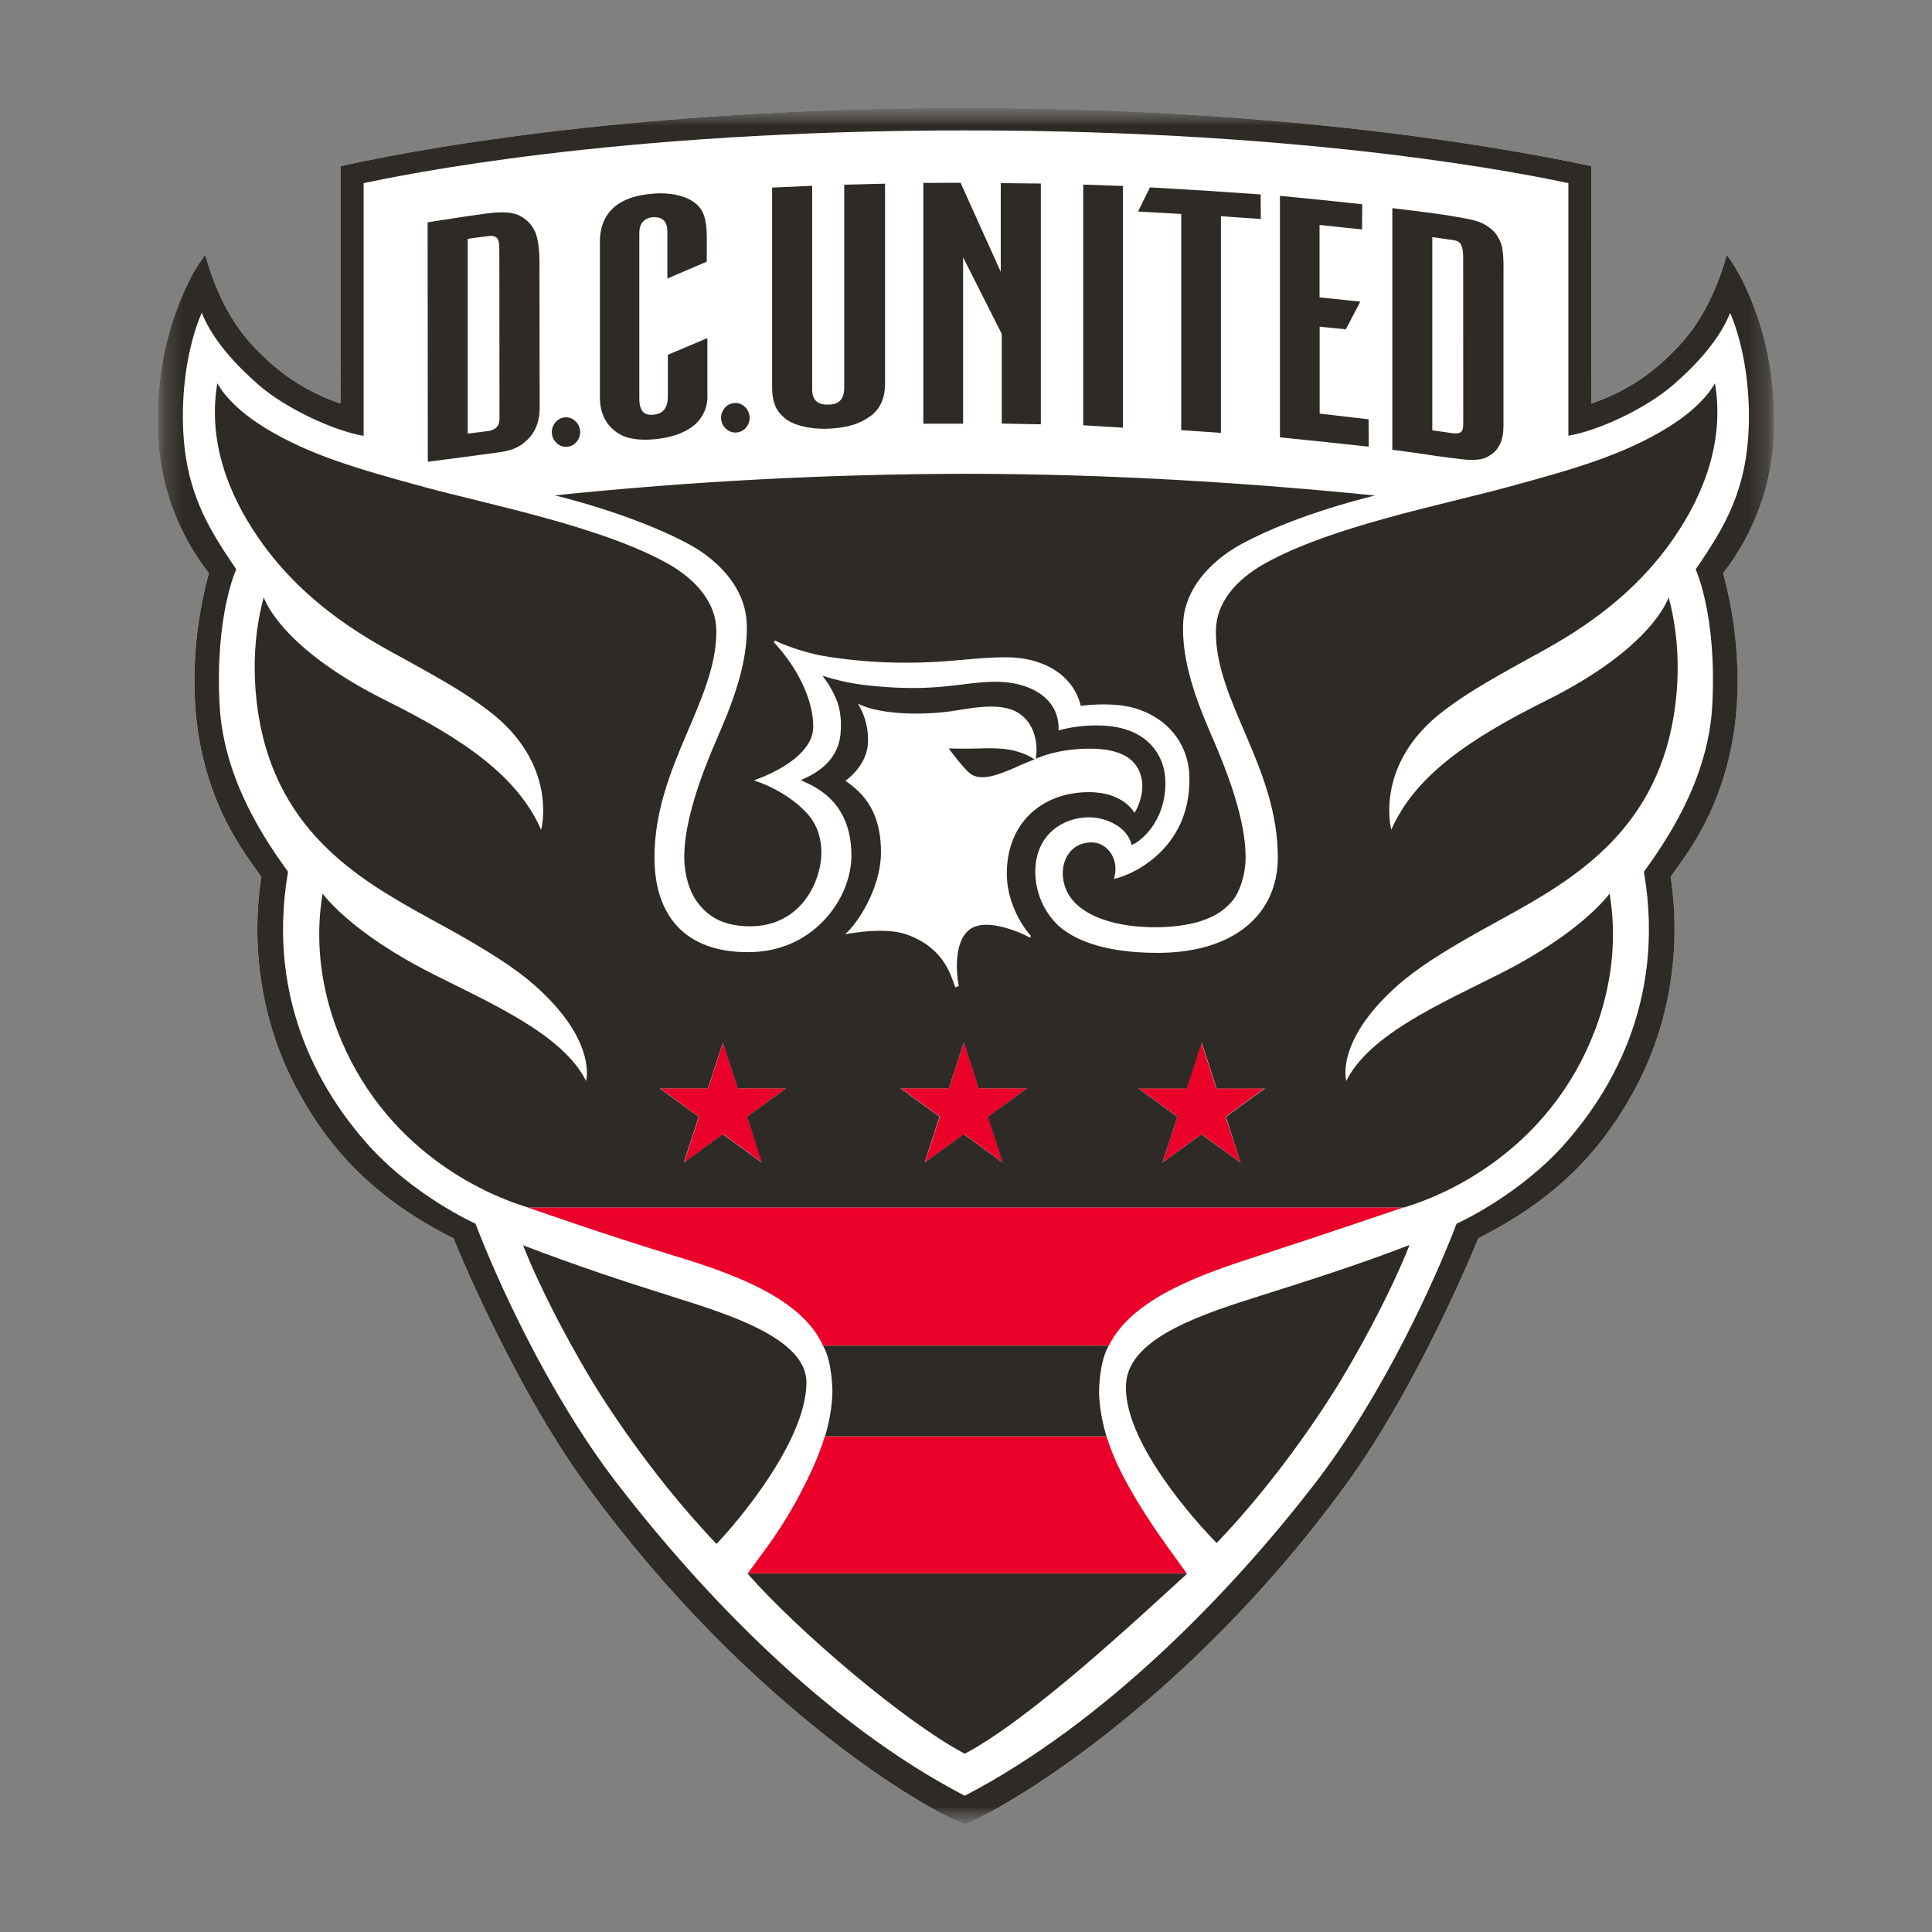 <svg width="100" height="100" viewBox="0 0 100 100" fill="none" xmlns="http://www.w3.org/2000/svg">
<rect x="0" y="0" width="100" height="100" fill="#808080" stroke="none"/>
<mask id="mask0_3_4653" style="mask-type:luminance" maskUnits="userSpaceOnUse" x="8" y="5" width="84" height="90">
<path d="M91.825 5.591H8.175V94.408H91.825V5.591Z" fill="white"/>
</mask>
<g mask="url(#mask0_3_4653)">
<mask id="mask1_3_4653" style="mask-type:luminance" maskUnits="userSpaceOnUse" x="8" y="5" width="84" height="90">
<path d="M91.826 5.591H8.175V94.408H91.826V5.591Z" fill="white"/>
</mask>
<g mask="url(#mask1_3_4653)">
<path d="M91.819 22.273C91.756 24.956 90.831 27.548 89.18 29.664C89.682 31.505 89.934 33.404 89.93 35.313C89.919 41.203 87.162 44.325 86.465 45.385C87.059 49.288 86.316 53.036 84.825 55.969C82.98 59.594 80.468 62.1 76.516 64.094C76.516 64.094 73.525 71.551 69.62 76.905C61.263 88.363 51.62 93.851 49.941 94.405C48.109 93.824 38.763 88.405 30.37 76.905C26.466 71.551 23.475 64.098 23.475 64.098C19.523 62.098 17.011 59.598 15.166 55.973C13.675 53.038 12.934 49.291 13.525 45.389C12.828 44.329 10.071 41.205 10.061 35.316C10.058 33.408 10.31 31.509 10.811 29.668C9.165 27.549 8.244 24.957 8.184 22.275C8.134 20.31 8.319 17.391 9.96 14.235C10.159 13.873 10.382 13.524 10.625 13.19C10.89 14.186 11.271 15.147 11.762 16.053C12.23 16.886 12.742 17.638 13.871 18.669C14.955 19.668 16.239 20.425 17.637 20.889L17.625 8.6C23.258 7.356 34.646 5.591 49.96 5.591C65.274 5.591 76.561 7.356 82.375 8.598L82.361 20.886C83.76 20.422 85.044 19.665 86.127 18.665C87.252 17.634 87.763 16.884 88.236 16.05C88.728 15.143 89.11 14.18 89.375 13.183C89.62 13.516 89.842 13.866 90.041 14.229C91.683 17.381 91.869 20.304 91.817 22.269" fill="white"/>
<path d="M37.42 53.956L38.191 56.331H40.691L38.67 57.798L39.447 60.173L37.428 58.706L35.405 60.176L36.176 57.801L34.156 56.331H36.656L37.42 53.956ZM49.112 56.331H46.625L48.646 57.798L47.869 60.173L49.896 58.709L51.914 60.175L51.142 57.8L53.159 56.331H50.659L49.891 53.956L49.112 56.331ZM61.415 56.331H58.921L60.941 57.798L60.17 60.173L62.189 58.706L64.211 60.176L63.434 57.801L65.455 56.331H62.955L62.184 53.956L61.415 56.331ZM41.097 77.894C40.25 79.448 39.181 80.75 38.695 81.454H61.435C60.947 80.753 59.916 79.42 58.983 77.895C58.289 76.759 57.674 75.645 57.274 74.343H42.694C42.329 75.55 41.746 76.718 41.106 77.895M65.138 65C68.567 63.89 72.647 62.494 72.647 62.494H27.302C27.302 62.494 31.495 63.969 34.951 65.014C37.92 65.914 41.501 67.194 42.599 69.649H57.395C58.599 67.194 62.185 65.951 65.138 65.001" fill="#EB0029"/>
<path d="M53.545 39.304C53.287 39.132 53.004 39.001 52.706 38.915C52.312 38.79 51.809 38.699 50.69 38.74C50.002 38.765 49.106 38.74 49.106 38.74C49.106 38.74 49.875 39.784 50.222 40.044C50.778 40.464 51.703 40.086 52.461 39.766C52.824 39.591 53.545 39.304 53.545 39.304ZM63.795 46.625C64.17 46.156 64.461 45.305 64.472 44.414C64.484 42.889 63.917 40.878 62.847 38.395C62.188 36.861 61.089 34.404 61.249 32.12C61.36 30.546 62.542 29.089 64.279 28.148C67.184 26.573 71.171 25.648 71.171 25.648C64.886 25.016 57.524 24.523 49.921 24.523C42.839 24.539 35.761 24.912 28.716 25.641C28.716 25.641 32.653 26.564 35.609 28.141C37.351 29.07 38.531 30.54 38.641 32.114C38.799 34.398 37.703 36.855 37.042 38.389C35.971 40.873 35.407 42.889 35.417 44.408C35.425 45.296 35.697 46.148 36.051 46.635C36.52 47.285 37.235 47.945 38.826 47.945C41.499 47.945 42.515 45.56 42.515 44.139C42.515 42.718 41.779 42.059 41.265 41.614C40.598 41.07 39.835 40.656 39.015 40.393C39.015 40.393 42.094 39.404 42.094 37.61C42.094 36.139 41.2 34.459 40.046 33.235L40.123 33.156C40.439 33.334 41.583 33.765 42.565 33.943C44 34.185 45.453 34.305 46.909 34.3C49.275 34.3 50.35 34.02 52.102 34.02C53.926 34.02 55.544 34.883 55.939 36.535C56.581 36.453 57.229 36.439 57.874 36.493C60.044 36.714 61.525 38.235 61.564 40.221C61.639 44.134 58.292 45.395 57.651 45.489C57.738 45.234 57.759 44.961 57.711 44.696C57.644 44.229 57.211 43.603 56.499 43.603C55.484 43.603 54.976 44.436 55.01 45.268C55.084 47.086 57.127 47.863 59.179 47.976C59.49 47.993 59.71 48.001 60.002 47.993C61.907 47.943 63.104 47.471 63.794 46.618M91.823 22.275C91.76 24.958 90.836 27.549 89.186 29.666C89.688 31.506 89.941 33.405 89.936 35.313C89.925 41.205 87.169 44.328 86.471 45.388C87.062 49.29 86.319 53.038 84.83 55.97C82.98 59.595 80.469 62.095 76.516 64.095C76.516 64.095 73.525 71.553 69.62 76.905C61.264 88.361 51.62 93.849 49.943 94.405C48.115 93.824 38.764 88.405 30.371 76.905C26.466 71.554 23.475 64.1 23.475 64.1C19.523 62.1 17.01 59.6 15.166 55.975C13.675 53.04 12.931 49.293 13.525 45.389C12.828 44.329 10.071 41.206 10.061 35.314C10.058 33.407 10.31 31.508 10.811 29.668C9.161 27.551 8.237 24.959 8.174 22.276C8.123 20.311 8.31 17.391 9.95 14.236C10.152 13.872 10.378 13.522 10.625 13.186C10.89 14.183 11.271 15.145 11.761 16.053C12.231 16.886 12.741 17.638 13.87 18.669C14.954 19.668 16.237 20.425 17.636 20.889L17.625 8.6C23.26 7.35 34.648 5.591 49.964 5.591C65.28 5.591 76.562 7.356 82.375 8.599L82.361 20.888C83.76 20.424 85.044 19.667 86.127 18.668C87.252 17.636 87.763 16.885 88.236 16.051C88.728 15.144 89.11 14.182 89.375 13.185C89.62 13.519 89.842 13.868 90.041 14.231C91.683 17.383 91.868 20.306 91.817 22.271M89.56 16.176C89.01 17.571 87.801 18.885 86.599 19.926C85.155 21.176 82.674 22.309 81.18 22.551V9.478C79.287 9.083 68.235 6.75 49.989 6.75C31.742 6.75 20.719 9.084 18.821 9.478V22.559C17.321 22.309 14.841 21.178 13.402 19.934C12.2 18.89 10.99 17.576 10.443 16.184C9.7 17.915 9.415 20.125 9.471 22C9.574 25.336 10.693 27.229 12.229 29.463C12.229 29.463 11.119 31.838 11.367 36.499C11.576 40.448 13.86 43.659 14.908 45.124C13.714 52.095 16.934 56.825 18.915 59.099C21.336 61.874 24.613 63.339 24.613 63.339C25.655 66.079 28.34 72.118 31.971 76.823C36.375 82.526 42.751 89.215 49.935 92.948C57.12 89.21 63.629 82.523 68.031 76.823C71.665 72.118 74.35 66.073 75.391 63.339C75.391 63.339 78.668 61.879 81.088 59.099C83.069 56.825 86.286 52.099 85.088 45.124C86.136 43.664 88.419 40.453 88.627 36.505C88.877 31.843 87.767 29.469 87.767 29.469C89.306 27.234 90.421 25.344 90.517 22.006C90.575 20.131 90.289 17.929 89.549 16.188M86.365 30.915C87.183 33.899 86.796 36.868 86.269 38.665C84.636 44.235 79.963 46.296 76.394 48.309C74.688 49.27 73.361 50.115 72.403 50.951C69.073 53.866 69.681 55.951 69.681 55.951C70.882 53.555 74.487 51.988 77.64 50.4C81.94 48.225 83.312 46.249 83.312 46.249C83.938 49.988 82.794 53.465 81.293 55.894C78.065 61.111 72.846 62.418 72.691 62.496H27.316C27.16 62.418 21.941 61.109 18.72 55.894C17.22 53.469 16.07 49.988 16.699 46.249C16.699 46.249 18.074 48.225 22.376 50.398C25.529 51.989 29.134 53.556 30.335 55.948C30.335 55.948 30.944 53.863 27.615 50.948C26.656 50.111 25.329 49.268 23.624 48.305C20.049 46.293 15.374 44.231 13.749 38.661C13.224 36.866 12.836 33.898 13.652 30.911C13.652 30.911 14.416 33.491 19.992 36.265C24.036 38.28 26.796 40.186 28.01 42.953C28.01 42.953 28.946 39.533 25.247 36.755C24.188 35.96 23.316 35.423 20.965 34.13C19.411 33.269 15.876 31.491 13.366 27.826C11.776 25.52 10.75 22.763 11.25 19.83C11.25 19.83 11.758 20.935 13.67 22.116C15.984 23.546 18.505 24.271 22.056 25.234C25.411 26.141 31.16 27.269 34.546 29.163C36.08 30.018 37.057 31.239 37.078 32.604C37.133 36.229 33.875 39.668 33.875 44.379C33.875 47.336 35.404 49.284 38.706 49.284C40.261 49.284 41.475 48.729 42.37 47.909C43.48 46.901 44.07 45.501 44.07 44.291C44.07 41.291 41.928 40.628 41.445 40.379C42.597 39.908 43.392 39.151 43.504 38.004C43.594 37.093 43.413 36.449 43.237 36.078C43.059 35.685 42.835 35.316 42.571 34.975C43.357 35.232 44.169 35.402 44.991 35.484C48.544 35.859 49.786 35.288 51.562 35.288C53.271 35.288 54.86 36.116 54.79 37.805C55.444 37.629 56.119 37.543 56.796 37.549C59.386 37.549 60.322 39.109 60.322 40.515C60.322 42.614 58.936 43.624 58.572 43.734C58.361 42.79 57.24 42.303 56.362 42.303C55.112 42.303 53.586 43.114 53.586 45.146C53.59 45.67 53.7 46.187 53.91 46.666C54.12 47.145 54.426 47.577 54.807 47.935C55.524 48.56 56.975 49.32 59.915 49.32C63.861 49.32 66.14 47.336 66.14 44.378C66.14 39.668 62.856 36.253 62.936 32.604C62.965 31.229 63.909 30.038 65.48 29.161C68.869 27.263 74.605 26.143 77.957 25.233C81.51 24.271 84.029 23.546 86.344 22.115C88.256 20.934 88.764 19.83 88.764 19.83C89.264 22.761 88.236 25.518 86.654 27.823C84.147 31.486 80.615 33.263 79.056 34.126C76.705 35.424 75.836 35.96 74.776 36.751C71.076 39.526 72.013 42.948 72.013 42.948C73.228 40.183 75.985 38.276 80.03 36.261C85.608 33.485 86.369 30.908 86.369 30.908M38.665 57.801L40.686 56.334H38.186L37.415 53.959L36.644 56.334H34.144L36.165 57.801L35.392 60.176L37.411 58.709L39.432 60.176L38.665 57.801ZM51.131 57.801L53.153 56.334H50.653L49.888 53.959L49.11 56.334H46.61L48.631 57.801L47.859 60.176L49.883 58.709L51.903 60.176L51.131 57.801ZM53.352 48.426C53.146 48.239 52.156 46.959 52.115 45.35C52.047 42.63 53.92 41.001 56.365 41.001C58.172 41.001 58.715 42.068 58.715 42.068C58.901 41.845 59.215 41.055 59.104 40.376C58.906 39.226 57.939 38.751 56.404 38.751C54.805 38.751 53.81 39.195 53.81 39.195L53.612 39.27C53.612 39.27 53.905 37.84 52.862 37.006C52.056 36.361 50.666 36.573 49.458 36.778C47.944 37.028 45.619 37.028 44.409 36.425C44.807 37.074 44.984 37.834 44.915 38.593C44.805 39.503 44.13 40.146 43.76 40.41C44.395 40.881 45.599 41.71 45.599 44.099C45.599 46.049 44.296 47.908 43.735 48.359C44.875 48.148 46.133 48.08 46.947 48.376C48.866 49.071 49.197 50.443 49.447 51.109L49.626 51.033C49.458 50.13 49.404 48.52 50.334 48.019C51.07 47.624 52.444 48.069 53.334 48.54C53.334 48.54 53.334 48.409 53.371 48.43M63.451 57.805L65.471 56.338H62.971L62.2 53.963L61.428 56.338H58.921L60.941 57.805L60.165 60.18L62.185 58.713L64.211 60.18L63.451 57.805ZM34.708 67.081C32.43 66.37 29.864 65.526 27.074 64.456C28.021 66.864 29.774 70.155 31.181 72.344C32.736 74.761 34.837 77.561 37.086 79.911C38.211 78.748 41.741 74.549 41.741 71.555C41.741 69.25 37.633 68.003 34.71 67.085M58.29 71.538C58.023 74.519 61.977 78.865 62.975 79.864C65.225 77.518 67.3 74.745 68.85 72.328C70.257 70.14 72.007 66.848 72.959 64.44C70.168 65.514 67.689 66.289 65.324 67.041C62.403 67.966 58.505 69.178 58.292 71.541M42.599 69.65C42.909 70.189 43.014 70.9 43.072 71.674C43.151 72.709 42.822 73.989 42.697 74.344H57.275C57.15 73.989 56.822 72.709 56.9 71.674C56.958 70.905 57.078 70.189 57.388 69.65H42.599ZM49.934 90.775C53.325 88.979 58.684 83.971 61.45 81.449H38.691C41.374 84.489 46.85 89.143 49.941 90.775M27.922 13.511C27.922 13.145 27.889 12.321 27.646 11.894C27.462 11.547 27.164 11.273 26.802 11.118C26.486 10.993 26.015 10.934 25.09 11.064C24.215 11.175 22.133 11.508 22.133 11.508L22.144 23.901C22.144 23.901 23.394 23.74 23.845 23.679C24.32 23.611 25.79 23.429 26.122 23.364C26.811 23.22 27.073 22.969 27.276 22.781C27.691 22.406 27.933 21.834 27.933 21.115L27.922 13.511ZM25.695 22.136C25.554 22.242 25.387 22.305 25.211 22.318L24.211 22.443V12.36L25.267 12.219C25.505 12.186 25.642 12.233 25.735 12.336C25.828 12.44 25.846 12.659 25.846 13.03L25.854 21.598C25.854 21.785 25.846 21.981 25.694 22.123M77.819 14.396C77.819 14.103 77.855 13.094 77.707 12.646C77.511 12.088 77.25 11.875 76.875 11.638C76.5 11.4 75.875 11.305 74.978 11.156C74.08 11.008 72.067 10.773 72.067 10.773V23.281C72.067 23.281 73.35 23.446 73.774 23.516C74.198 23.586 75.759 23.799 76.091 23.805C76.782 23.814 76.96 23.668 77.165 23.538C77.58 23.276 77.819 22.774 77.819 22.055V14.396ZM75.737 21.941C75.737 22.184 75.695 22.303 75.612 22.363C75.487 22.458 75.299 22.441 75.094 22.41L74.136 22.273V12.273L75.169 12.419C75.478 12.461 75.567 12.544 75.646 12.711C75.701 12.836 75.734 13.016 75.734 13.391L75.737 21.941ZM29.351 23.125C29.449 23.118 29.544 23.091 29.63 23.044C29.716 22.998 29.791 22.935 29.851 22.858C29.98 22.704 30.043 22.506 30.028 22.306C30.013 22.106 29.92 21.92 29.77 21.788C29.635 21.662 29.455 21.595 29.271 21.601C29.086 21.607 28.912 21.686 28.785 21.82L28.742 21.869C28.613 22.023 28.549 22.223 28.565 22.424C28.572 22.523 28.598 22.62 28.642 22.709C28.687 22.798 28.748 22.878 28.824 22.943C28.894 23.009 28.978 23.06 29.07 23.092C29.161 23.124 29.258 23.136 29.355 23.128M38.125 22.385C38.222 22.378 38.317 22.351 38.404 22.305C38.49 22.259 38.565 22.196 38.625 22.119C38.752 21.964 38.814 21.766 38.799 21.567C38.784 21.367 38.692 21.181 38.542 21.048C38.471 20.979 38.385 20.927 38.292 20.895C38.198 20.863 38.098 20.852 38 20.863C37.903 20.869 37.808 20.897 37.721 20.943C37.635 20.989 37.56 21.053 37.5 21.13C37.372 21.284 37.309 21.482 37.324 21.681C37.34 21.881 37.432 22.067 37.583 22.199C37.653 22.266 37.736 22.317 37.828 22.349C37.919 22.381 38.016 22.393 38.112 22.385M33.894 10.019C33.528 10.045 32.369 10.116 31.661 10.843C31.008 11.509 31.047 12.383 31.052 12.69V20.625C31.064 21.339 31.329 21.916 31.809 22.29C32.031 22.468 32.53 22.858 33.873 22.735C35.009 22.63 35.635 22.269 35.983 21.965C36.195 21.774 36.362 21.537 36.471 21.273C36.58 21.009 36.629 20.723 36.614 20.438V17.5L34.569 18.364V20.474C34.569 21.114 34.34 21.401 33.85 21.463C33.528 21.501 33.091 21.454 33.091 20.653V12.064C33.091 11.576 33.341 11.288 33.765 11.246C34.189 11.205 34.542 11.386 34.542 11.956V14.418L36.583 13.543V12.339C36.583 11.701 36.52 11.198 36.291 10.846C35.835 10.144 34.737 9.958 33.89 10.018M45.801 9.508L43.697 9.56V20.068C43.697 20.806 43.273 20.943 42.85 20.943C42.329 20.951 42.038 20.72 42.038 20.15V9.616L39.965 9.711V20.049C39.965 21.129 40.409 21.45 40.61 21.636C41.006 21.988 41.896 22.226 42.831 22.191C43.928 22.146 44.545 21.915 45.081 21.518C45.581 21.143 45.809 20.561 45.809 19.893V9.508M53.875 9.5L51.799 9.479V14.071L49.718 9.459L47.791 9.468V21.93H49.85V13.318L51.85 17.281V21.923L53.874 21.963V9.5M58.125 9.625L56.068 9.555V22.011L58.125 22.136V9.625ZM70.838 21.703L68.305 21.408V16.908L69.659 17.046L70.409 15.614L68.299 15.391V11.644L70.5 11.875L70.509 10.573C70.509 10.573 69.094 10.426 68.465 10.356C67.95 10.303 66.25 10.136 66.25 10.136V22.636C66.25 22.636 67.823 22.794 68.415 22.858L70.847 23.118L70.838 21.703ZM65.25 10.065C65.25 10.065 63.159 9.915 62.315 9.864L59.521 9.699L58.904 10.949L61.14 11.074V22.263C61.14 22.263 63.24 22.406 63.195 22.406V11.191L65.261 11.335L65.25 10.065Z" fill="#2E2A25"/>
</g>
</g>
</svg>
